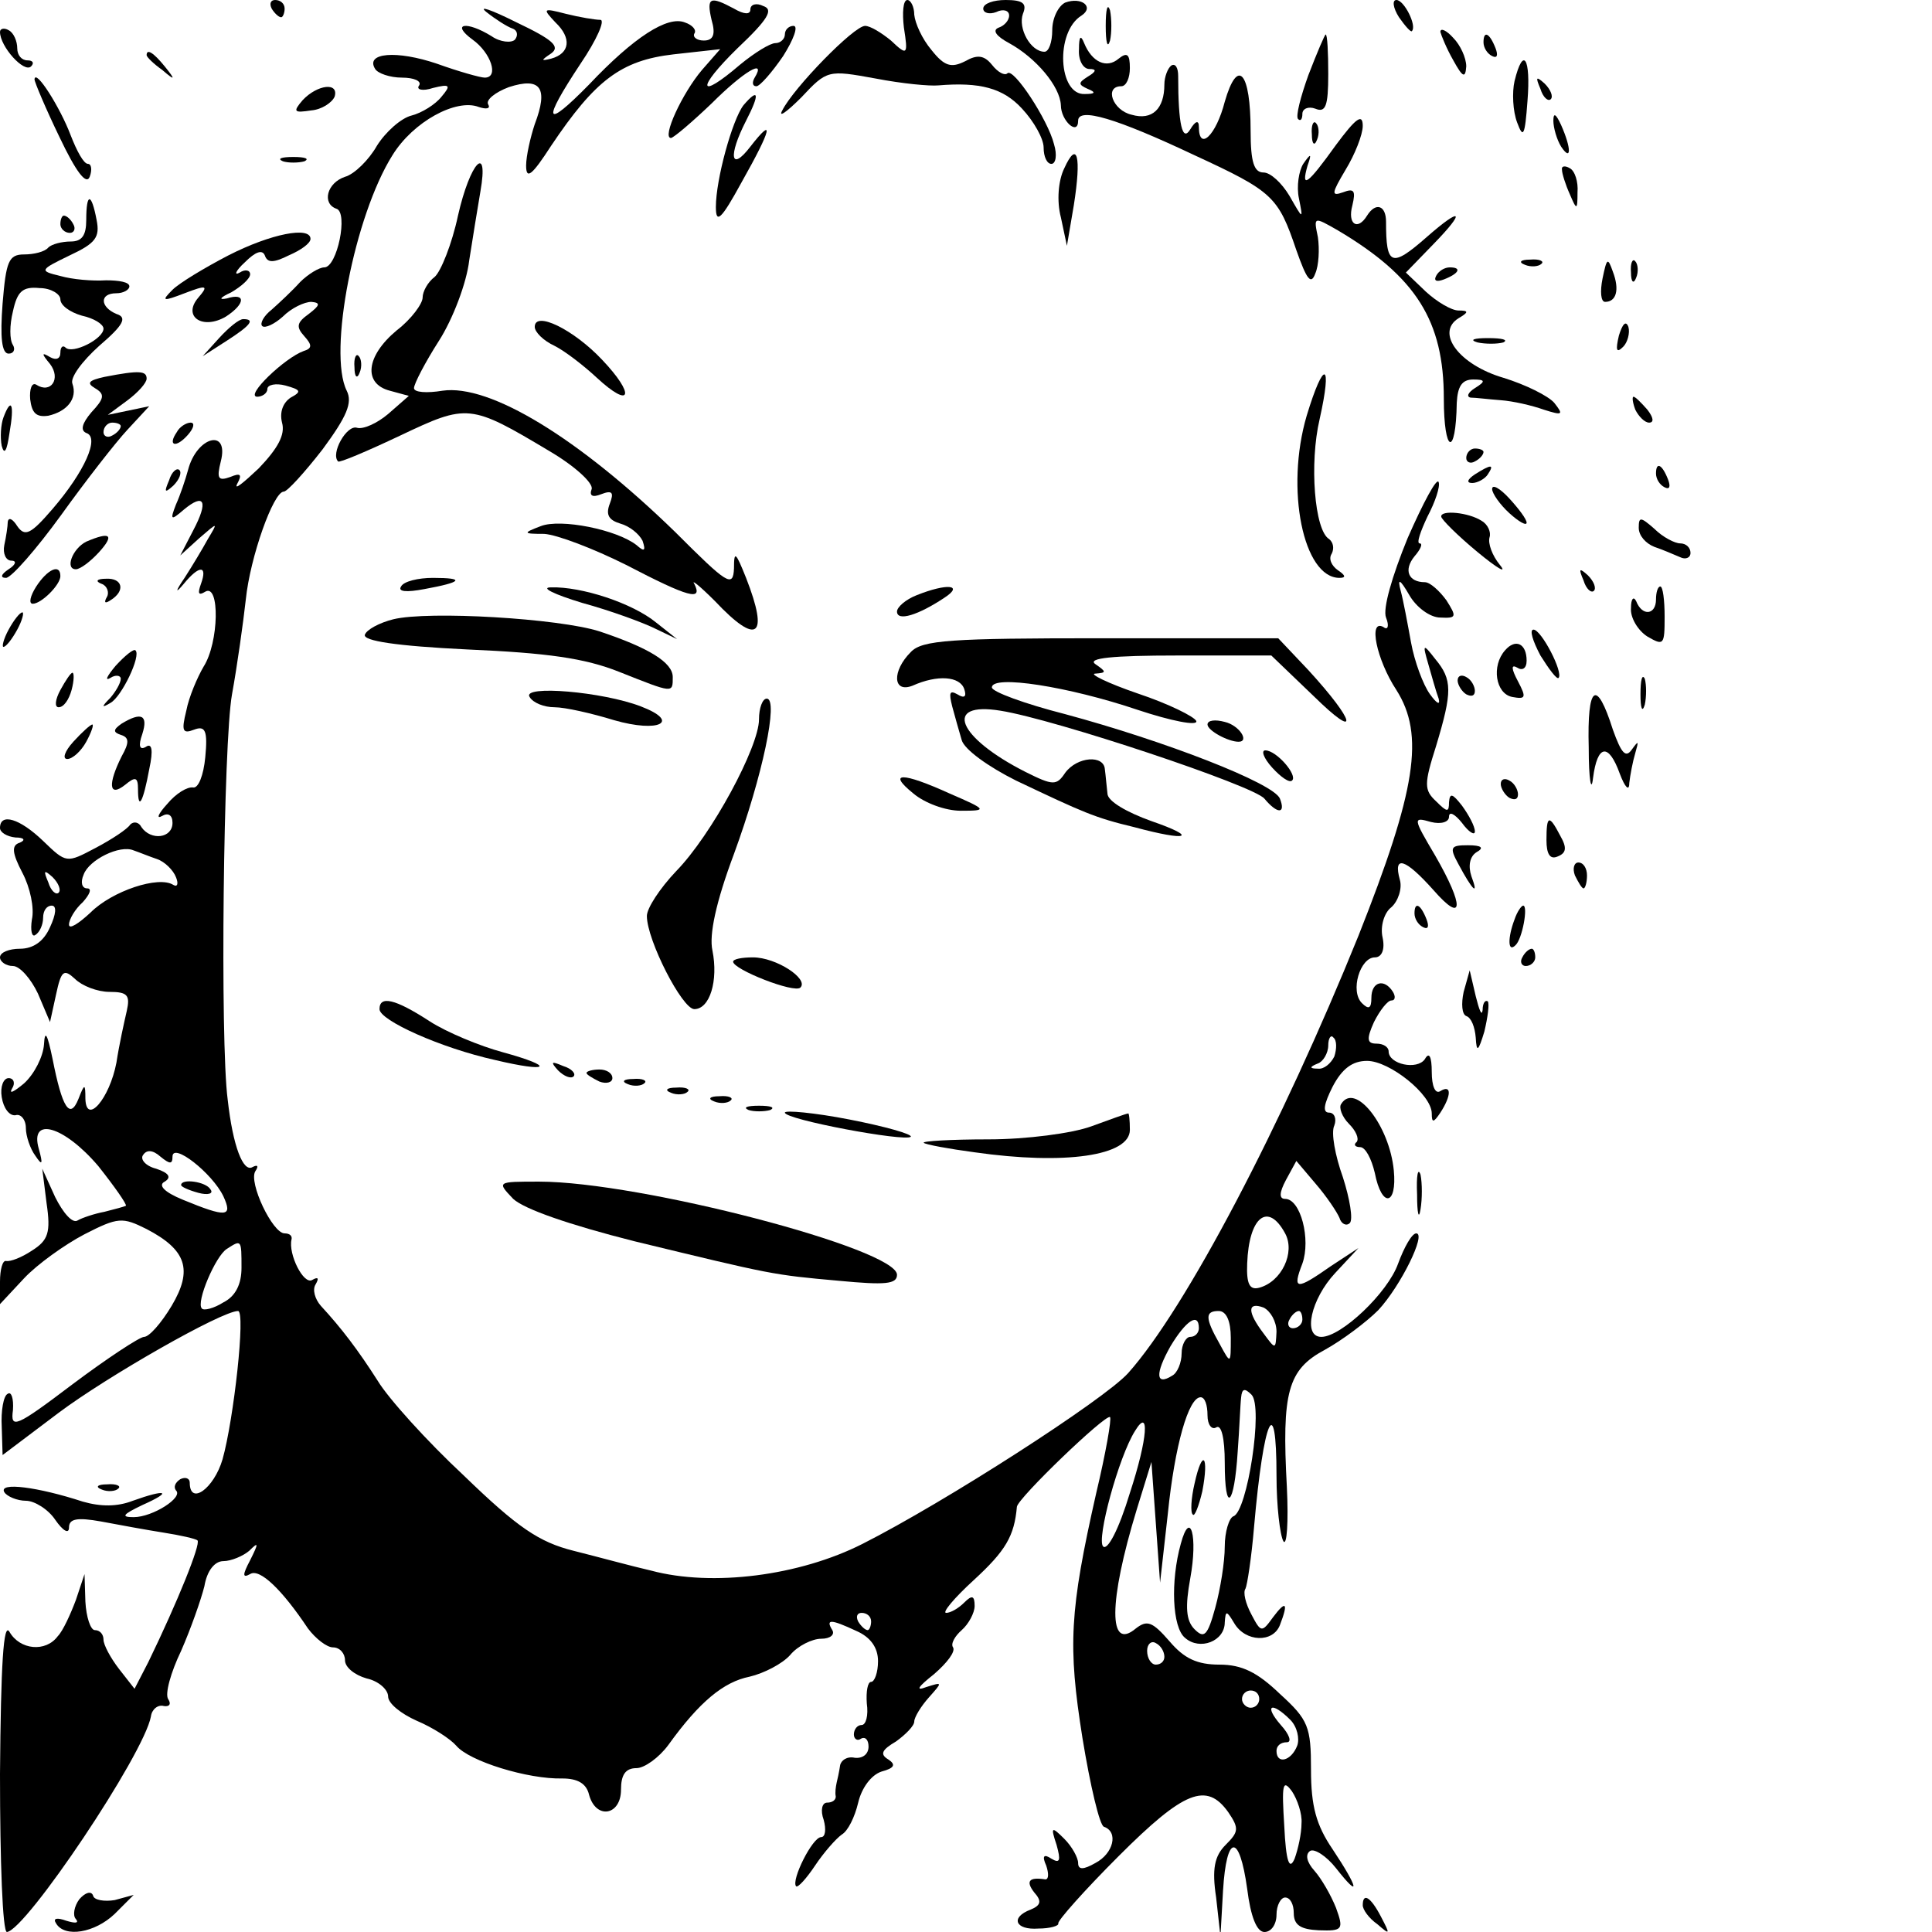 <?xml version="1.0" standalone="no"?>
<!DOCTYPE svg PUBLIC "-//W3C//DTD SVG 20010904//EN"
 "http://www.w3.org/TR/2001/REC-SVG-20010904/DTD/svg10.dtd">
<svg version="1.0" xmlns="http://www.w3.org/2000/svg"
 width="224pt" height="224pt" viewBox="0 0 224 224"
 preserveAspectRatio="xMidYMid meet">
<g transform="translate(0,224) scale(0.1,-0.1)"
fill="#000000" stroke="none">
<path d="M315 2230 c3 -5 8 -10 11 -10 2 0 4 5 4 10 0 6 -5 10 -11 10 -5 0 -7
-4 -4 -10z"/>
<path d="M564 2226 c10 -8 24 -17 30 -19 6 -2 7 -8 3 -13 -4 -4 -17 -3 -27 4
-29 18 -48 15 -22 -4 21 -15 31 -44 14 -44 -5 0 -30 7 -55 16 -47 16 -84 13
-72 -6 3 -5 17 -10 31 -10 14 0 23 -4 20 -9 -4 -5 4 -7 16 -3 20 5 21 3 10
-10 -7 -9 -23 -19 -35 -22 -12 -3 -30 -19 -40 -35 -9 -16 -26 -33 -37 -36 -21
-7 -27 -31 -10 -37 14 -4 1 -68 -14 -68 -6 0 -19 -8 -28 -17 -9 -10 -24 -24
-33 -32 -9 -7 -14 -16 -11 -19 3 -3 14 2 24 11 10 10 25 17 33 17 11 -1 10 -4
-3 -14 -14 -10 -15 -15 -5 -26 9 -10 9 -14 -1 -17 -22 -8 -68 -52 -54 -53 6 0
12 4 12 9 0 5 10 7 21 4 18 -5 19 -7 6 -14 -9 -6 -13 -17 -10 -29 4 -14 -5
-30 -27 -53 -18 -17 -29 -26 -25 -18 6 11 4 13 -8 8 -14 -5 -16 -2 -11 18 10
39 -28 29 -38 -10 -3 -11 -9 -29 -14 -40 -7 -18 -6 -19 9 -6 24 20 29 10 11
-24 l-15 -29 22 20 c22 19 22 19 10 -1 -6 -11 -18 -31 -27 -45 -11 -16 -11
-19 -1 -7 18 22 28 22 20 0 -4 -11 -3 -14 5 -9 17 10 16 -59 -2 -87 -7 -12
-17 -35 -20 -51 -6 -24 -4 -27 9 -22 13 5 16 -1 13 -32 -2 -21 -8 -36 -14 -35
-7 1 -20 -7 -30 -19 -11 -12 -13 -18 -6 -14 7 4 12 1 12 -8 0 -18 -25 -21 -36
-5 -3 6 -9 7 -13 3 -3 -5 -21 -17 -40 -27 -34 -18 -34 -18 -61 8 -27 26 -50
33 -50 15 0 -5 8 -10 18 -11 10 0 12 -3 5 -6 -10 -3 -9 -12 3 -35 9 -17 14
-41 11 -54 -2 -13 0 -21 4 -18 5 3 9 12 9 20 0 8 4 14 10 14 6 0 5 -10 -2 -25
-7 -16 -19 -25 -35 -25 -12 0 -23 -4 -23 -10 0 -5 7 -10 15 -10 8 0 21 -15 29
-32 l14 -33 7 32 c6 28 9 30 22 18 8 -8 26 -15 40 -15 21 0 24 -4 20 -22 -3
-13 -9 -40 -12 -60 -8 -42 -35 -73 -36 -42 0 18 -1 18 -8 0 -10 -25 -19 -10
-30 46 -6 29 -9 35 -10 17 -1 -14 -11 -34 -23 -45 -12 -10 -18 -13 -14 -6 4 6
2 12 -4 12 -6 0 -10 -10 -8 -22 2 -13 9 -22 16 -21 6 2 12 -5 12 -15 0 -9 5
-24 11 -32 8 -12 9 -10 4 8 -11 38 29 27 69 -20 19 -24 33 -44 32 -46 -2 -1
-13 -4 -25 -7 -11 -2 -26 -7 -31 -10 -6 -4 -17 9 -26 27 l-15 33 5 -40 c5 -34
2 -43 -17 -55 -12 -8 -25 -13 -30 -12 -4 1 -7 -10 -7 -24 l0 -26 28 30 c15 16
47 39 70 51 39 20 44 20 72 6 46 -24 54 -47 29 -89 -12 -20 -26 -36 -32 -36
-5 0 -43 -25 -83 -55 -66 -50 -72 -52 -69 -30 1 14 -2 22 -6 19 -5 -2 -8 -20
-7 -38 l1 -33 65 49 c56 42 189 118 208 118 9 0 -5 -126 -18 -172 -10 -34 -38
-54 -38 -27 0 5 -5 7 -11 4 -6 -4 -8 -9 -5 -13 9 -8 -27 -31 -49 -31 -15 0
-13 3 10 14 36 16 28 19 -11 5 -18 -7 -37 -7 -58 -1 -52 17 -98 23 -91 11 3
-5 15 -10 25 -10 10 0 26 -10 34 -22 9 -13 16 -17 16 -9 0 10 9 12 37 7 21 -4
54 -10 73 -13 19 -3 37 -7 39 -9 4 -4 -23 -71 -57 -141 l-16 -31 -18 23 c-10
13 -18 28 -18 34 0 6 -4 11 -10 11 -5 0 -10 15 -11 33 l-1 32 -10 -30 c-6 -16
-15 -36 -21 -42 -14 -19 -44 -16 -56 5 -7 12 -10 -37 -11 -165 0 -101 3 -183
8 -183 22 2 159 206 167 250 1 8 8 14 15 12 6 -1 9 2 5 8 -4 6 3 31 15 56 11
25 23 59 27 75 3 18 12 29 22 29 9 0 23 6 30 12 11 11 11 9 1 -11 -9 -17 -9
-21 0 -16 11 7 37 -18 67 -63 9 -12 22 -22 29 -22 8 0 14 -7 14 -15 0 -8 11
-17 25 -21 14 -3 25 -13 25 -21 0 -8 15 -20 33 -28 19 -8 39 -21 46 -29 15
-18 83 -39 123 -38 18 0 28 -6 31 -19 8 -29 37 -24 37 6 0 17 5 25 18 25 9 0
26 12 37 27 36 50 64 73 94 79 17 4 38 15 47 25 9 11 26 19 36 19 11 0 16 5
13 10 -8 13 -2 13 28 -1 16 -7 25 -19 25 -35 0 -13 -4 -24 -8 -24 -4 0 -6 -11
-5 -25 2 -14 -1 -25 -6 -25 -5 0 -9 -5 -9 -11 0 -5 4 -8 8 -5 5 3 9 -1 9 -9 0
-9 -7 -14 -16 -13 -9 2 -16 -3 -17 -9 -1 -7 -3 -16 -4 -20 -1 -5 -2 -11 -1
-16 0 -4 -4 -7 -10 -7 -6 0 -8 -9 -4 -20 3 -11 2 -20 -3 -20 -10 0 -35 -50
-29 -57 2 -2 12 9 22 24 10 15 24 31 31 36 7 4 15 20 19 37 4 17 15 32 27 36
15 4 17 8 8 14 -10 6 -8 11 9 21 11 8 21 18 21 23 0 5 8 18 17 28 16 18 16 18
-3 12 -13 -5 -10 0 9 15 15 13 25 26 22 31 -3 4 2 13 10 20 8 7 15 20 15 28 0
12 -3 13 -12 4 -7 -7 -16 -12 -21 -12 -5 0 9 17 32 38 37 34 47 51 50 85 1 10
103 108 108 104 2 -2 -5 -42 -16 -88 -31 -137 -33 -177 -16 -284 9 -55 20
-102 25 -103 17 -6 11 -31 -10 -42 -14 -8 -20 -8 -20 0 0 6 -7 19 -16 28 -15
15 -16 14 -9 -7 5 -18 4 -22 -6 -16 -9 6 -11 3 -6 -8 3 -9 3 -16 -1 -16 -19 3
-23 -2 -13 -15 9 -10 8 -15 -4 -20 -24 -9 -18 -24 9 -22 13 0 24 3 23 6 -1 3
30 38 70 78 76 76 102 86 127 51 13 -19 12 -23 -3 -38 -13 -13 -16 -28 -11
-61 l5 -45 3 53 c4 66 19 67 28 2 4 -32 11 -50 20 -50 8 0 14 9 14 20 0 11 5
20 10 20 6 0 10 -8 10 -18 0 -14 8 -19 29 -20 28 -1 29 1 20 26 -6 15 -17 34
-25 43 -9 10 -11 19 -5 23 5 3 19 -6 30 -20 29 -37 26 -23 -4 22 -19 28 -25
50 -25 92 0 50 -3 58 -36 88 -26 25 -44 34 -70 34 -26 0 -41 7 -58 27 -20 23
-26 25 -39 15 -32 -27 -32 30 1 138 l17 55 5 -70 5 -70 9 80 c8 79 24 135 38
135 5 0 8 -9 8 -21 0 -11 5 -17 10 -14 6 4 10 -12 10 -41 0 -60 11 -51 15 13
2 26 3 55 4 63 1 10 4 11 12 3 14 -14 -5 -136 -21 -141 -5 -2 -10 -18 -10 -35
0 -18 -5 -49 -11 -71 -9 -33 -13 -36 -24 -25 -10 10 -11 26 -5 59 9 49 0 81
-11 40 -12 -43 -10 -97 5 -109 17 -15 46 -4 46 18 1 14 2 14 11 -1 13 -22 45
-23 53 -2 10 26 7 29 -8 9 -13 -18 -14 -18 -25 3 -7 13 -10 26 -7 30 2 4 7 36
10 72 11 126 26 159 26 59 0 -35 4 -69 8 -76 4 -6 6 22 4 63 -6 110 1 136 44
159 20 11 48 32 62 46 26 28 56 89 44 89 -5 0 -14 -16 -21 -35 -12 -34 -66
-85 -89 -85 -22 0 -12 44 16 74 l27 29 -32 -21 c-40 -28 -45 -28 -33 3 10 28
-2 75 -20 75 -7 0 -7 7 1 22 l12 22 22 -26 c13 -15 25 -33 28 -40 2 -7 8 -10
12 -6 4 4 0 28 -8 53 -9 25 -14 52 -10 60 3 8 0 15 -6 15 -8 0 -6 10 4 30 11
21 23 30 40 30 26 0 75 -39 75 -61 0 -11 2 -11 10 1 13 20 13 33 0 25 -6 -4
-10 6 -10 22 0 18 -3 24 -8 15 -9 -13 -42 -6 -42 9 0 5 -6 9 -14 9 -11 0 -12
5 -3 25 7 14 16 25 20 25 5 0 5 5 2 10 -10 16 -25 12 -25 -7 0 -12 -3 -14 -11
-6 -14 14 -2 53 15 53 8 0 12 9 9 23 -3 13 2 29 10 35 8 7 13 22 10 32 -8 29
6 25 39 -12 35 -40 36 -19 2 40 -26 44 -26 45 -5 39 12 -3 21 0 21 6 0 7 7 3
15 -7 8 -11 15 -15 15 -10 0 6 -7 19 -15 30 -11 14 -14 15 -15 4 0 -12 -2 -12
-15 1 -14 13 -14 20 0 64 19 63 19 77 -1 101 -14 18 -15 18 -8 -6 4 -14 9 -32
12 -40 2 -8 -2 -6 -10 5 -8 11 -18 38 -22 60 -4 22 -9 49 -12 60 -4 15 -1 14
10 -5 8 -14 24 -26 36 -26 19 -1 19 1 7 20 -8 11 -19 21 -25 21 -19 0 -25 14
-12 30 7 8 10 15 6 15 -4 0 1 14 9 31 9 17 15 35 13 40 -2 6 -18 -24 -36 -65
-18 -44 -29 -82 -25 -92 4 -10 2 -15 -3 -11 -18 10 -8 -38 15 -73 33 -52 23
-116 -44 -285 -89 -220 -200 -432 -267 -507 -28 -31 -213 -150 -308 -198 -73
-37 -174 -50 -245 -31 -22 5 -62 16 -90 23 -40 10 -65 27 -127 87 -43 40 -88
90 -100 110 -23 36 -42 61 -66 87 -7 8 -10 19 -6 25 4 7 3 9 -4 5 -10 -6 -28
30 -24 47 1 4 -2 7 -8 7 -14 0 -42 59 -34 72 4 6 3 8 -3 5 -11 -7 -23 24 -29
78 -9 68 -5 415 5 470 6 33 13 83 16 110 5 49 32 125 44 125 4 0 24 22 45 49
28 38 35 54 28 68 -22 44 9 203 53 273 24 39 74 66 100 56 9 -3 14 -2 11 3 -3
5 8 14 24 20 37 12 46 -1 30 -43 -5 -15 -10 -37 -10 -48 0 -17 7 -11 29 23 51
76 81 99 142 106 l54 6 -21 -24 c-23 -27 -47 -79 -36 -79 4 1 25 19 47 40 37
37 64 53 50 30 -3 -5 -3 -10 2 -10 4 0 18 16 31 35 12 19 18 35 12 35 -5 0
-10 -4 -10 -10 0 -5 -5 -10 -11 -10 -6 0 -24 -11 -41 -25 -49 -42 -51 -28 -3
19 36 34 42 45 30 49 -8 4 -15 2 -15 -4 0 -6 -7 -6 -19 1 -28 15 -32 13 -26
-13 5 -17 2 -24 -9 -24 -8 0 -13 4 -11 8 3 4 -2 10 -11 13 -20 8 -59 -17 -111
-72 -52 -53 -55 -44 -10 24 19 28 29 51 23 51 -6 0 -24 3 -40 7 -27 7 -27 6
-12 -10 19 -18 17 -36 -5 -42 -12 -3 -12 -2 0 6 11 8 2 16 -40 36 -30 15 -45
20 -35 12z m-382 -982 c9 -3 19 -13 22 -21 3 -7 2 -12 -3 -9 -17 11 -71 -7
-96 -32 -14 -13 -25 -20 -25 -14 0 6 7 18 16 26 8 9 11 16 5 16 -6 0 -8 7 -4
16 6 17 42 35 58 28 6 -2 18 -7 27 -10z m-114 -39 c-3 -3 -9 2 -12 12 -6 14
-5 15 5 6 7 -7 10 -15 7 -18z m1479 -190 c-4 -8 -12 -15 -19 -14 -10 0 -10 2
0 6 6 2 12 12 12 21 0 8 3 13 6 9 4 -3 4 -13 1 -22z m-1347 -116 c0 17 46 -19
59 -46 11 -24 4 -25 -47 -4 -22 9 -29 17 -21 21 8 5 5 10 -10 15 -12 3 -19 11
-15 16 4 6 11 6 20 -2 11 -9 14 -9 14 0z m1290 -89 c12 -22 -4 -56 -30 -63
-11 -3 -15 4 -14 28 2 54 24 72 44 35z m-1210 -40 c0 -19 -7 -33 -21 -40 -11
-7 -23 -10 -25 -7 -7 7 16 61 29 69 17 11 17 11 17 -22z m1200 -74 c-1 -21 -1
-21 -15 -2 -19 25 -19 37 0 30 8 -4 15 -16 15 -28z m-53 -7 c0 -31 0 -31 -13
-7 -17 30 -17 38 -1 38 9 0 14 -12 14 -31z m83 21 c0 -5 -5 -10 -11 -10 -5 0
-7 5 -4 10 3 6 8 10 11 10 2 0 4 -4 4 -10z m-120 -10 c0 -5 -4 -10 -10 -10 -5
0 -10 -9 -10 -19 0 -11 -5 -23 -11 -26 -19 -12 -20 2 -2 34 18 30 33 40 33 21z
m-80 -191 c-13 -43 -26 -67 -31 -62 -8 8 18 104 37 134 17 28 15 -8 -6 -72z
m-300 -149 c0 -5 -2 -10 -4 -10 -3 0 -8 5 -11 10 -3 6 -1 10 4 10 6 0 11 -4
11 -10z m340 -41 c0 -5 -4 -9 -10 -9 -5 0 -10 7 -10 16 0 8 5 12 10 9 6 -3 10
-10 10 -16z m110 -49 c0 -5 -4 -10 -10 -10 -5 0 -10 5 -10 10 0 6 5 10 10 10
6 0 10 -4 10 -10z m36 -24 c8 -8 11 -22 8 -30 -7 -18 -24 -22 -24 -6 0 6 5 10
12 10 6 0 3 9 -7 20 -20 23 -11 28 11 6z m13 -120 c0 -12 -4 -30 -8 -41 -6
-14 -10 -4 -12 38 -3 48 -2 55 9 40 6 -9 12 -26 11 -37z"/>
<path d="M210 866 c0 -2 9 -6 20 -9 11 -3 18 -1 14 4 -5 9 -34 13 -34 5z"/>
<path d="M1048 2208 c5 -32 4 -33 -15 -15 -11 9 -24 17 -30 17 -13 0 -83 -72
-96 -98 -5 -9 5 -2 22 15 30 32 31 32 86 22 31 -6 63 -9 73 -8 48 4 75 -3 97
-27 14 -15 25 -35 25 -45 0 -11 4 -19 9 -19 5 0 7 10 3 23 -7 28 -47 89 -54
82 -3 -3 -11 1 -18 10 -9 11 -17 12 -31 4 -16 -8 -24 -6 -39 13 -11 13 -19 31
-20 41 0 9 -4 17 -8 17 -5 0 -6 -15 -4 -32z"/>
<path d="M1140 2230 c0 -5 7 -7 15 -4 8 4 15 2 15 -4 0 -6 -6 -12 -12 -14 -8
-3 -3 -10 12 -18 31 -17 59 -50 60 -72 0 -18 20 -36 20 -18 0 16 44 3 135 -40
91 -42 97 -48 118 -110 12 -34 17 -41 22 -27 4 9 5 28 3 42 -5 24 -5 24 23 8
91 -54 123 -105 123 -195 0 -64 14 -69 15 -5 1 19 6 27 19 27 14 0 15 -2 2
-10 -8 -5 -10 -10 -5 -11 6 0 21 -2 35 -3 14 -1 36 -6 50 -11 22 -7 23 -6 12
8 -7 8 -33 21 -59 29 -51 15 -79 52 -52 69 12 7 12 9 0 9 -8 0 -25 10 -38 22
l-23 22 32 33 c38 39 33 44 -8 8 -41 -36 -47 -33 -47 18 0 19 -12 23 -22 7
-11 -18 -23 -10 -17 12 4 17 2 20 -11 15 -14 -5 -13 -1 3 26 11 18 20 41 20
51 0 15 -8 9 -31 -22 -33 -46 -41 -52 -33 -24 5 14 4 15 -5 2 -5 -8 -8 -26 -5
-40 5 -25 5 -25 -11 3 -9 15 -22 27 -30 27 -11 0 -15 12 -15 48 0 69 -15 86
-30 34 -10 -39 -30 -58 -30 -29 0 8 -4 7 -10 -3 -9 -15 -14 5 -14 62 0 9 -3
15 -8 12 -4 -3 -8 -13 -8 -22 0 -28 -14 -42 -38 -35 -22 5 -32 33 -12 33 6 0
10 10 10 21 0 16 -3 19 -13 11 -14 -12 -31 -4 -40 18 -4 10 -6 8 -6 -7 -1 -13
5 -23 12 -23 9 0 8 -3 -2 -9 -11 -7 -11 -9 0 -14 10 -4 9 -6 -3 -6 -31 -2 -35
72 -4 91 15 10 0 22 -19 15 -8 -4 -15 -18 -15 -32 0 -14 -4 -25 -9 -25 -16 0
-31 27 -25 44 5 12 0 16 -20 16 -14 0 -26 -4 -26 -10z"/>
<path d="M1282 2210 c0 -19 2 -27 5 -17 2 9 2 25 0 35 -3 9 -5 1 -5 -18z"/>
<path d="M1622 2220 c7 -10 14 -18 15 -16 6 6 -9 36 -18 36 -5 0 -4 -9 3 -20z"/>
<path d="M0 2203 c0 -17 28 -48 36 -40 4 4 2 7 -4 7 -7 0 -12 6 -12 14 0 8 -4
18 -10 21 -5 3 -10 2 -10 -2z"/>
<path d="M1670 2203 c1 -4 7 -19 15 -33 11 -20 14 -21 15 -7 0 10 -7 25 -15
33 -8 9 -15 12 -15 7z"/>
<path d="M1517 2153 c-9 -25 -15 -48 -12 -51 3 -3 5 0 5 6 0 6 7 9 15 6 12 -5
15 3 15 40 0 25 -1 46 -3 46 -1 0 -10 -21 -20 -47z"/>
<path d="M1720 2191 c0 -6 4 -13 10 -16 6 -3 7 1 4 9 -7 18 -14 21 -14 7z"/>
<path d="M170 2176 c0 -2 8 -10 18 -17 15 -13 16 -12 3 4 -13 16 -21 21 -21
13z"/>
<path d="M1756 2146 c-3 -13 -2 -35 3 -48 7 -19 9 -16 12 25 4 50 -5 64 -15
23z"/>
<path d="M40 2148 c0 -3 13 -34 29 -67 19 -40 31 -56 35 -46 3 8 2 15 -2 15
-5 0 -13 15 -20 33 -12 32 -41 78 -42 65z"/>
<path d="M1786 2137 c3 -10 9 -15 12 -12 3 3 0 11 -7 18 -10 9 -11 8 -5 -6z"/>
<path d="M351 2124 c-12 -14 -10 -15 10 -12 12 1 24 9 27 16 5 17 -20 14 -37
-4z"/>
<path d="M862 2118 c-13 -17 -32 -86 -32 -118 0 -20 6 -15 30 29 35 62 38 77
10 41 -23 -30 -26 -11 -5 30 16 31 15 39 -3 18z"/>
<path d="M1801 2100 c0 -8 4 -22 9 -30 12 -18 12 -2 0 25 -6 13 -9 15 -9 5z"/>
<path d="M1521 2084 c0 -11 3 -14 6 -6 3 7 2 16 -1 19 -3 4 -6 -2 -5 -13z"/>
<path d="M1234 2045 c-7 -14 -9 -38 -4 -57 l7 -33 8 47 c9 57 4 76 -11 43z"/>
<path d="M328 2053 c6 -2 18 -2 25 0 6 3 1 5 -13 5 -14 0 -19 -2 -12 -5z"/>
<path d="M531 1990 c-7 -33 -20 -65 -27 -71 -8 -6 -14 -17 -14 -24 0 -7 -13
-25 -30 -38 -36 -30 -39 -62 -8 -70 l22 -6 -24 -21 c-13 -11 -29 -18 -36 -16
-12 4 -31 -30 -22 -39 1 -2 34 12 72 30 78 37 81 37 173 -18 29 -17 51 -37 49
-44 -3 -8 1 -10 11 -6 13 5 15 2 10 -11 -5 -13 -1 -19 12 -23 11 -3 22 -12 26
-20 4 -12 2 -13 -7 -5 -23 18 -88 31 -111 22 -21 -8 -21 -9 4 -9 15 -1 57 -17
95 -36 73 -38 89 -42 79 -22 -4 6 7 -3 24 -20 49 -52 63 -42 36 27 -12 30 -14
32 -14 11 -1 -23 -8 -18 -68 42 -112 109 -215 172 -270 164 -18 -3 -33 -2 -33
3 0 5 13 30 29 55 16 25 32 67 35 93 4 26 10 62 13 80 10 57 -12 34 -26 -28z"/>
<path d="M1811 2043 c0 -4 4 -17 9 -28 8 -19 9 -19 9 2 1 12 -3 25 -9 28 -5 3
-10 3 -9 -2z"/>
<path d="M100 1985 c0 -18 -5 -25 -18 -25 -10 0 -22 -3 -26 -7 -4 -5 -17 -8
-28 -8 -18 0 -21 -8 -25 -57 -3 -39 -1 -58 7 -58 6 0 8 5 5 10 -4 6 -4 23 0
39 5 23 11 29 31 27 13 0 24 -7 24 -13 0 -7 11 -15 25 -19 14 -3 25 -10 25
-15 0 -12 -36 -30 -44 -22 -3 3 -6 1 -6 -6 0 -7 -5 -9 -12 -5 -10 6 -10 4 0
-8 13 -17 1 -35 -16 -24 -5 3 -8 -5 -7 -17 2 -16 7 -21 21 -19 22 5 34 20 28
37 -3 7 11 26 31 44 28 24 33 33 20 37 -19 8 -20 24 0 24 8 0 15 4 15 8 0 5
-12 7 -27 7 -16 -1 -39 1 -53 5 -25 6 -24 7 11 24 30 14 35 21 31 41 -6 32
-12 32 -12 0z"/>
<path d="M70 1980 c0 -5 5 -10 11 -10 5 0 7 5 4 10 -3 6 -8 10 -11 10 -2 0 -4
-4 -4 -10z"/>
<path d="M265 1944 c-27 -14 -57 -32 -65 -40 -13 -13 -12 -14 14 -4 26 10 28
9 16 -5 -19 -22 5 -38 32 -22 23 15 23 28 1 21 -10 -2 -8 1 5 7 12 7 22 16 22
21 0 5 -6 6 -12 2 -7 -4 -5 2 6 12 12 12 20 15 23 8 3 -9 10 -9 28 0 14 6 25
14 25 19 0 15 -46 6 -95 -19z"/>
<path d="M1768 1933 c7 -3 16 -2 19 1 4 3 -2 6 -13 5 -11 0 -14 -3 -6 -6z"/>
<path d="M1858 1917 c-3 -15 -2 -27 3 -27 13 0 17 14 9 35 -6 17 -7 16 -12 -8z"/>
<path d="M1891 1924 c0 -11 3 -14 6 -6 3 7 2 16 -1 19 -3 4 -6 -2 -5 -13z"/>
<path d="M1665 1920 c-3 -6 1 -7 9 -4 18 7 21 14 7 14 -6 0 -13 -4 -16 -10z"/>
<path d="M254 1848 l-19 -21 28 18 c28 18 33 25 19 25 -5 0 -17 -10 -28 -22z"/>
<path d="M620 1861 c0 -6 10 -16 23 -22 12 -6 34 -23 49 -37 40 -37 45 -20 6
21 -33 35 -78 57 -78 38z"/>
<path d="M1877 1851 c-4 -17 -3 -21 5 -13 5 5 8 16 6 23 -3 8 -7 3 -11 -10z"/>
<path d="M1713 1843 c9 -2 23 -2 30 0 6 3 -1 5 -18 5 -16 0 -22 -2 -12 -5z"/>
<path d="M411 1814 c0 -11 3 -14 6 -6 3 7 2 16 -1 19 -3 4 -6 -2 -5 -13z"/>
<path d="M121 1803 c-18 -4 -21 -7 -11 -13 12 -7 11 -12 -4 -28 -11 -13 -13
-21 -6 -24 16 -5 -2 -45 -39 -88 -25 -29 -32 -33 -41 -20 -5 8 -10 11 -11 5 0
-5 -2 -18 -4 -27 -2 -10 2 -18 8 -18 7 0 5 -5 -3 -10 -9 -6 -10 -10 -3 -10 6
0 35 33 64 73 28 39 63 84 77 99 l25 27 -24 -5 -24 -5 23 17 c12 9 22 20 22
25 0 9 -8 10 -49 2z m19 -57 c0 -3 -4 -8 -10 -11 -5 -3 -10 -1 -10 4 0 6 5 11
10 11 6 0 10 -2 10 -4z"/>
<path d="M1515 1758 c-25 -85 -4 -188 38 -188 8 0 7 3 -2 9 -7 5 -11 13 -7 19
3 6 2 13 -3 17 -17 10 -23 88 -11 139 15 67 5 70 -15 4z"/>
<path d="M1896 1765 c4 -8 11 -15 16 -15 6 0 5 6 -2 15 -7 8 -14 15 -16 15 -2
0 -1 -7 2 -15z"/>
<path d="M4 1756 c-3 -8 -4 -23 -2 -33 3 -11 6 -6 9 15 6 34 2 42 -7 18z"/>
<path d="M205 1739 c-11 -16 -1 -19 13 -3 7 8 8 14 3 14 -5 0 -13 -5 -16 -11z"/>
<path d="M1700 1709 c0 -5 5 -7 10 -4 6 3 10 8 10 11 0 2 -4 4 -10 4 -5 0 -10
-5 -10 -11z"/>
<path d="M196 1683 c-6 -14 -5 -15 5 -6 7 7 10 15 7 18 -3 3 -9 -2 -12 -12z"/>
<path d="M1710 1690 c-9 -6 -10 -10 -3 -10 6 0 15 5 18 10 8 12 4 12 -15 0z"/>
<path d="M1920 1691 c0 -6 4 -13 10 -16 6 -3 7 1 4 9 -7 18 -14 21 -14 7z"/>
<path d="M1730 1673 c0 -5 9 -18 20 -28 11 -10 20 -15 20 -11 0 4 -9 16 -20
28 -11 12 -20 17 -20 11z"/>
<path d="M1671 1641 c0 -3 19 -22 42 -41 23 -19 35 -26 26 -15 -9 11 -14 25
-12 32 2 6 -2 15 -9 19 -15 10 -48 13 -47 5z"/>
<path d="M1900 1628 c0 -9 8 -18 18 -22 9 -3 23 -9 30 -12 6 -3 12 -1 12 5 0
6 -5 11 -12 11 -6 0 -20 7 -30 17 -16 14 -18 14 -18 1z"/>
<path d="M100 1612 c-16 -8 -25 -32 -12 -32 5 0 17 9 27 20 18 20 13 24 -15
12z"/>
<path d="M42 1560 c-7 -11 -9 -20 -4 -20 10 0 32 22 32 32 0 15 -15 8 -28 -12z"/>
<path d="M1836 1567 c3 -10 9 -15 12 -12 3 3 0 11 -7 18 -10 9 -11 8 -5 -6z"/>
<path d="M118 1563 c6 -2 9 -10 6 -15 -4 -7 -2 -8 4 -4 18 11 14 26 -5 25 -11
0 -13 -3 -5 -6z"/>
<path d="M465 1560 c-4 -6 6 -7 27 -3 44 8 48 13 10 13 -17 0 -34 -4 -37 -10z"/>
<path d="M675 1541 c33 -9 71 -23 85 -30 l25 -12 -24 19 c-28 23 -87 42 -122
41 -13 0 3 -8 36 -18z"/>
<path d="M1063 1550 c-13 -5 -23 -14 -23 -19 0 -12 25 -4 55 16 23 15 3 17
-32 3z"/>
<path d="M1920 1545 c0 -18 -16 -20 -23 -2 -3 6 -6 3 -6 -8 -1 -11 8 -26 19
-33 19 -11 20 -10 20 23 0 19 -2 35 -5 35 -3 0 -5 -7 -5 -15z"/>
<path d="M10 1510 c-6 -11 -8 -20 -6 -20 3 0 10 9 16 20 6 11 8 20 6 20 -3 0
-10 -9 -16 -20z"/>
<path d="M456 1522 c-16 -4 -31 -12 -33 -18 -2 -7 36 -13 119 -17 92 -4 136
-10 176 -26 63 -25 62 -25 62 -6 0 17 -28 34 -85 53 -47 15 -198 24 -239 14z"/>
<path d="M1786 1480 c10 -16 19 -28 21 -26 6 6 -20 56 -29 56 -5 0 -1 -13 8
-30z"/>
<path d="M1056 1484 c-22 -22 -21 -48 2 -39 29 13 55 11 60 -4 3 -9 0 -11 -8
-6 -9 5 -10 2 -6 -14 3 -11 8 -29 11 -39 3 -11 31 -31 63 -47 78 -37 91 -43
137 -54 63 -17 75 -12 20 7 -28 10 -51 23 -51 32 -1 8 -2 21 -3 28 -1 17 -32
15 -46 -4 -10 -15 -14 -15 -46 1 -79 40 -96 82 -29 71 63 -10 294 -87 306
-102 15 -18 25 -18 18 0 -7 18 -134 67 -249 98 -47 12 -85 26 -85 31 0 15 89
1 169 -26 39 -13 70 -19 68 -13 -2 5 -32 20 -68 32 -35 12 -57 23 -49 23 13 1
13 2 0 11 -10 7 20 10 95 10 l109 0 49 -47 c54 -53 49 -30 -6 30 l-35 37 -205
0 c-174 0 -208 -2 -221 -16z"/>
<path d="M1745 1486 c-16 -18 -11 -50 8 -54 16 -3 17 -1 7 18 -8 15 -8 20 -1
16 6 -4 11 -1 11 8 0 20 -13 26 -25 12z"/>
<path d="M134 1468 c-10 -12 -13 -18 -6 -14 6 4 12 3 12 -1 0 -5 -6 -15 -12
-22 -11 -11 -10 -12 0 -6 13 7 36 55 29 61 -2 2 -12 -6 -23 -18z"/>
<path d="M70 1440 c-6 -11 -7 -20 -2 -20 6 0 12 9 15 20 3 11 3 20 1 20 -2 0
-8 -9 -14 -20z"/>
<path d="M1690 1451 c0 -5 5 -13 10 -16 6 -3 10 -2 10 4 0 5 -4 13 -10 16 -5
3 -10 2 -10 -4z"/>
<path d="M1902 1435 c0 -16 2 -22 5 -12 2 9 2 23 0 30 -3 6 -5 -1 -5 -18z"/>
<path d="M614 1432 c4 -7 17 -12 29 -12 12 0 43 -7 69 -15 52 -15 78 -2 31 16
-44 17 -138 25 -129 11z"/>
<path d="M1842 1373 c0 -37 3 -53 5 -35 5 39 18 41 31 5 6 -16 11 -21 11 -11
1 9 4 25 7 35 4 14 4 15 -4 4 -7 -10 -12 -5 -22 23 -19 60 -30 52 -28 -21z"/>
<path d="M880 1406 c0 -32 -55 -134 -96 -176 -19 -20 -34 -43 -34 -52 0 -28
41 -108 55 -108 18 0 28 33 21 68 -4 18 4 56 25 112 33 90 52 180 38 180 -5 0
-9 -11 -9 -24z"/>
<path d="M141 1401 c-10 -7 -10 -10 -1 -13 10 -3 10 -9 1 -25 -16 -32 -15 -48
4 -33 12 10 15 9 15 -5 0 -26 6 -15 13 23 5 23 3 31 -4 26 -7 -4 -9 1 -4 15 7
22 -1 26 -24 12z"/>
<path d="M1400 1400 c0 -7 24 -20 36 -20 13 0 1 19 -16 23 -11 3 -20 2 -20 -3z"/>
<path d="M85 1380 c-10 -11 -13 -20 -7 -20 6 0 16 9 22 20 6 11 9 20 7 20 -2
0 -12 -9 -22 -20z"/>
<path d="M1475 1350 c10 -11 20 -18 23 -15 7 6 -18 35 -31 35 -5 0 -2 -9 8
-20z"/>
<path d="M1059 1320 c13 -11 37 -20 55 -20 31 0 31 1 -13 20 -55 25 -73 25
-42 0z"/>
<path d="M1740 1331 c0 -5 5 -13 10 -16 6 -3 10 -2 10 4 0 5 -4 13 -10 16 -5
3 -10 2 -10 -4z"/>
<path d="M1793 1266 c0 -16 4 -23 13 -19 10 4 11 10 3 24 -13 25 -16 24 -16
-5z"/>
<path d="M1691 1238 c16 -30 24 -38 15 -14 -4 12 -2 23 6 28 9 5 6 8 -10 8
-20 0 -22 -2 -11 -22z"/>
<path d="M1826 1225 c4 -8 8 -15 10 -15 2 0 4 7 4 15 0 8 -4 15 -10 15 -5 0
-7 -7 -4 -15z"/>
<path d="M1640 1181 c0 -6 4 -13 10 -16 6 -3 7 1 4 9 -7 18 -14 21 -14 7z"/>
<path d="M1756 1174 c-8 -21 -8 -39 1 -30 8 7 15 46 9 46 -2 0 -7 -7 -10 -16z"/>
<path d="M1765 1130 c-3 -5 -1 -10 4 -10 6 0 11 5 11 10 0 6 -2 10 -4 10 -3 0
-8 -4 -11 -10z"/>
<path d="M850 1125 c0 -9 71 -37 78 -30 10 10 -28 35 -55 35 -13 0 -23 -2 -23
-5z"/>
<path d="M1697 1090 c-3 -14 -2 -26 3 -28 6 -2 10 -13 11 -25 1 -18 3 -16 10
7 4 17 6 32 4 35 -3 2 -6 -2 -6 -10 -1 -8 -4 0 -8 16 l-7 30 -7 -25z"/>
<path d="M440 1070 c0 -13 71 -45 134 -59 63 -15 71 -8 9 9 -26 7 -65 23 -85
36 -40 26 -58 30 -58 14z"/>
<path d="M647 999 c7 -7 15 -10 18 -7 3 3 -2 9 -12 12 -14 6 -15 5 -6 -5z"/>
<path d="M680 996 c0 -2 7 -6 15 -10 8 -3 15 -1 15 4 0 6 -7 10 -15 10 -8 0
-15 -2 -15 -4z"/>
<path d="M728 983 c7 -3 16 -2 19 1 4 3 -2 6 -13 5 -11 0 -14 -3 -6 -6z"/>
<path d="M778 973 c7 -3 16 -2 19 1 4 3 -2 6 -13 5 -11 0 -14 -3 -6 -6z"/>
<path d="M828 963 c7 -3 16 -2 19 1 4 3 -2 6 -13 5 -11 0 -14 -3 -6 -6z"/>
<path d="M1555 960 c-3 -4 1 -15 9 -23 8 -8 12 -17 9 -21 -4 -3 -2 -6 4 -6 6
0 13 -13 17 -30 8 -41 26 -38 22 3 -5 52 -45 103 -61 77z"/>
<path d="M868 953 c6 -2 18 -2 25 0 6 3 1 5 -13 5 -14 0 -19 -2 -12 -5z"/>
<path d="M910 950 c0 -8 139 -34 146 -28 2 3 -30 12 -71 20 -41 8 -75 11 -75
8z"/>
<path d="M1265 934 c-22 -8 -75 -15 -119 -15 -43 0 -77 -2 -75 -4 2 -2 29 -7
59 -11 105 -15 180 -4 180 26 0 11 -1 20 -2 19 -2 0 -21 -7 -43 -15z"/>
<path d="M1643 855 c0 -22 2 -30 4 -17 2 12 2 30 0 40 -3 9 -5 -1 -4 -23z"/>
<path d="M595 850 c13 -12 65 -30 140 -49 161 -39 160 -39 238 -46 53 -5 67
-4 67 7 0 30 -298 108 -415 108 -49 0 -49 0 -30 -20z"/>
<path d="M1385 520 c-4 -17 -5 -34 -2 -36 2 -3 7 10 11 27 8 42 0 50 -9 9z"/>
<path d="M118 513 c7 -3 16 -2 19 1 4 3 -2 6 -13 5 -11 0 -14 -3 -6 -6z"/>
<path d="M92 38 c-6 -8 -8 -19 -4 -23 4 -5 -1 -5 -11 -2 -11 4 -16 3 -12 -3
10 -17 45 -11 68 11 l22 22 -22 -6 c-12 -2 -24 0 -25 5 -2 6 -9 4 -16 -4z"/>
<path d="M1580 31 c0 -5 7 -15 17 -22 15 -13 15 -12 4 9 -12 23 -21 28 -21 13z"/>
</g>
</svg>
